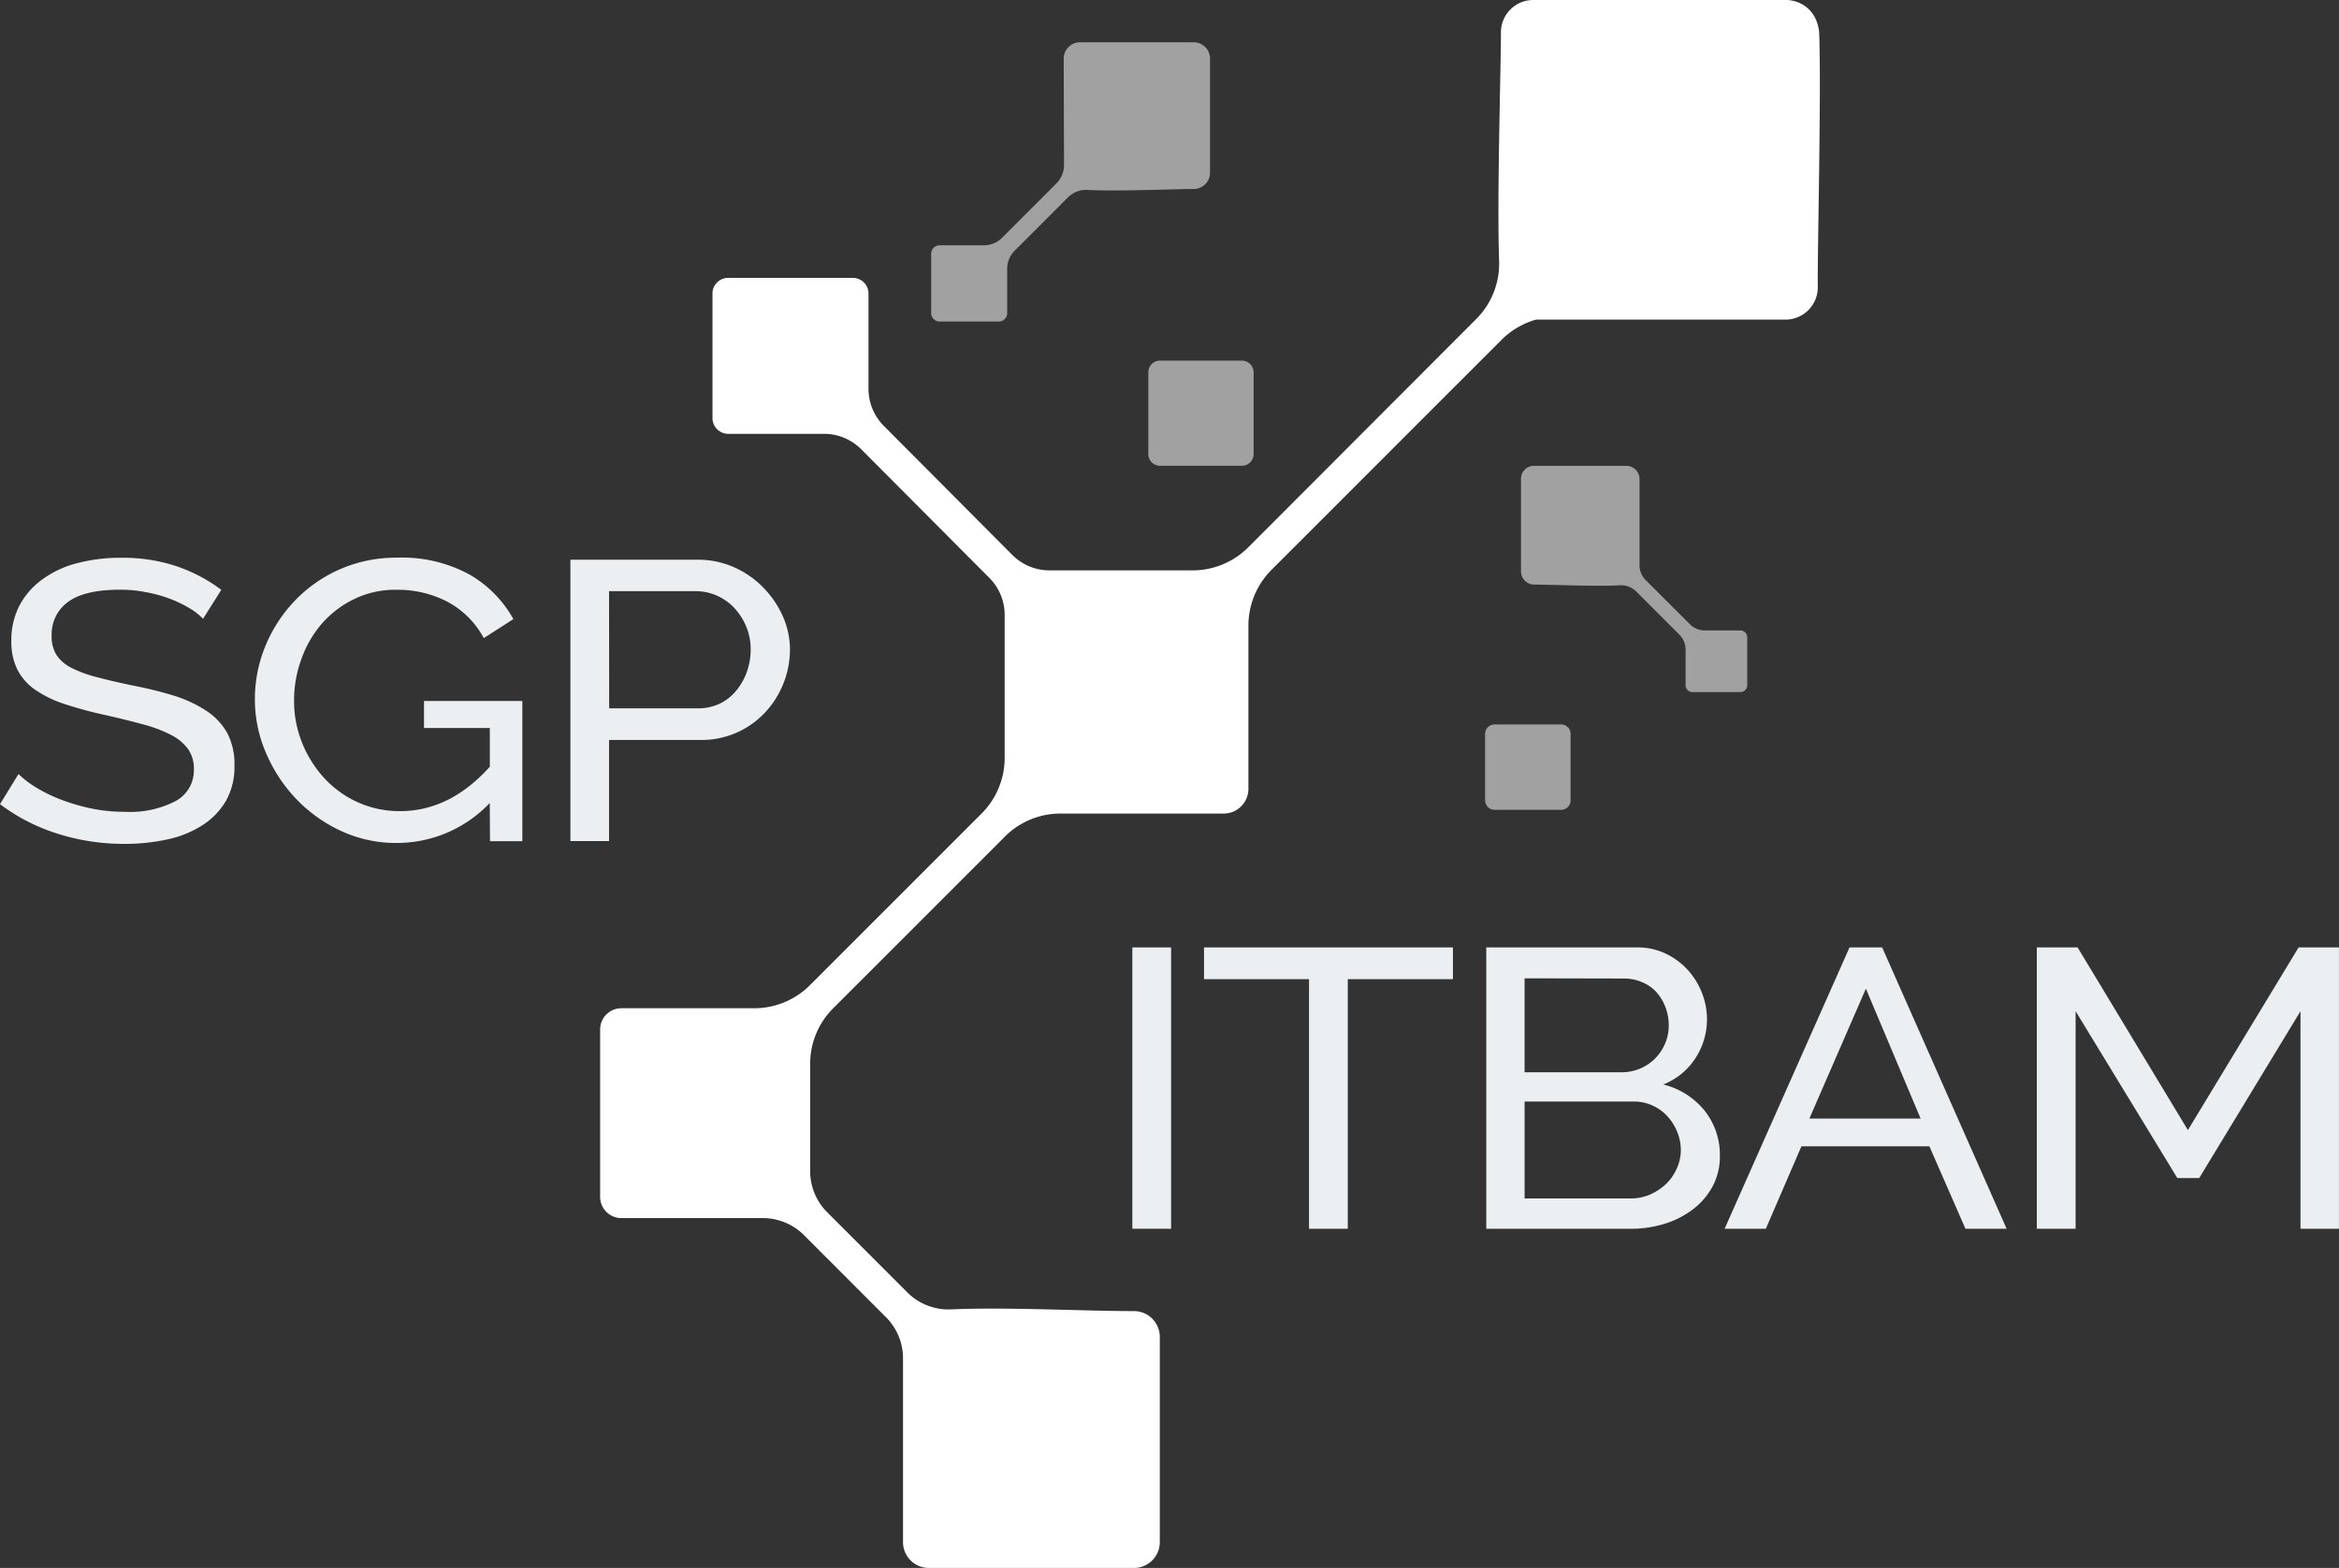 <svg xmlns="http://www.w3.org/2000/svg" viewBox="-4322 2778 240 160.891">
  <rect x="-4322" y="2778" width="240" height="160.891" fill="#333333" stroke="none"/>
  <defs>
    <style>.a{fill:#eceff1;}.b,.c{fill:#fff;fill-rule:evenodd;}.c{opacity:0.54;}</style>
  </defs>
  <g transform="translate(-4322 2778)">
    <g transform="translate(0)">
      <path class="a"
            d="M20.833,92.578a6.371,6.371,0,0,0-1.412-1.1,12.822,12.822,0,0,0-1.989-.955,14.175,14.175,0,0,0-2.4-.663,13.327,13.327,0,0,0-2.705-.265q-3.66,0-5.351,1.26A4.071,4.071,0,0,0,5.3,94.283a3.607,3.607,0,0,0,.484,1.989A3.912,3.912,0,0,0,7.307,97.6a12.3,12.3,0,0,0,2.579.955q1.538.411,3.653.855a40.824,40.824,0,0,1,4.363,1.074,13.414,13.414,0,0,1,3.315,1.565,6.591,6.591,0,0,1,2.115,2.281,6.83,6.83,0,0,1,.723,3.315,7.035,7.035,0,0,1-.849,3.574,7.386,7.386,0,0,1-2.4,2.52,10.814,10.814,0,0,1-3.567,1.465,20.364,20.364,0,0,1-4.489.471,22.331,22.331,0,0,1-6.869-1.054A19.494,19.494,0,0,1,0,111.6l1.9-3.09A10.112,10.112,0,0,0,3.72,109.9a15.769,15.769,0,0,0,2.553,1.24,20.47,20.47,0,0,0,3.083.9,16.79,16.79,0,0,0,3.461.345,10.172,10.172,0,0,0,5.2-1.1,3.581,3.581,0,0,0,1.876-3.289,3.441,3.441,0,0,0-.6-2.055,4.973,4.973,0,0,0-1.737-1.445,14.249,14.249,0,0,0-2.845-1.074q-1.691-.464-3.852-.955a41.027,41.027,0,0,1-4.23-1.14,11.623,11.623,0,0,1-3.017-1.465,5.656,5.656,0,0,1-1.83-2.069,6.438,6.438,0,0,1-.617-2.931,7.685,7.685,0,0,1,.842-3.66A7.778,7.778,0,0,1,4.343,88.54a10.357,10.357,0,0,1,3.614-1.678,17.5,17.5,0,0,1,4.489-.544,17.432,17.432,0,0,1,5.729.889,16.616,16.616,0,0,1,4.535,2.4Z"
            transform="translate(0 -29.084)"/>
      <path class="a"
            d="M63.545,111.479a13.142,13.142,0,0,1-9.515,4.1,13.347,13.347,0,0,1-5.8-1.26,15.051,15.051,0,0,1-4.6-3.315,15.675,15.675,0,0,1-3.057-4.694,13.758,13.758,0,0,1-1.127-5.444,14.242,14.242,0,0,1,1.1-5.55,14.952,14.952,0,0,1,3.043-4.641,14.329,14.329,0,0,1,10.437-4.37A14.425,14.425,0,0,1,61.5,88.054a12.015,12.015,0,0,1,4.469,4.555l-3.037,1.949a9.124,9.124,0,0,0-3.746-3.74,11.113,11.113,0,0,0-5.238-1.22,9.6,9.6,0,0,0-4.317.955,10.47,10.47,0,0,0-3.315,2.52,11.338,11.338,0,0,0-2.1,3.64,12.213,12.213,0,0,0-.749,4.25,11.471,11.471,0,0,0,.835,4.37,11.935,11.935,0,0,0,2.288,3.62,10.609,10.609,0,0,0,3.435,2.46,10.4,10.4,0,0,0,4.316.9q5.112,0,9.21-4.555v-3.978H56.8V101.01H66.887V115.4H63.572Z"
            transform="translate(-13.292 -29.081)"/>
      <path class="a"
            d="M88.27,115.489V86.62h13.036a9.07,9.07,0,0,1,3.813.8,9.482,9.482,0,0,1,2.99,2.109,9.992,9.992,0,0,1,1.989,2.964,8.441,8.441,0,0,1,.7,3.355,9.5,9.5,0,0,1-2.533,6.425,8.911,8.911,0,0,1-6.67,2.844H92.235v10.37Zm3.978-13.619h9.1a5.125,5.125,0,0,0,2.221-.471,4.946,4.946,0,0,0,1.7-1.326,6.279,6.279,0,0,0,1.1-1.93,6.776,6.776,0,0,0,.4-2.321,6.094,6.094,0,0,0-.464-2.36,6.478,6.478,0,0,0-1.233-1.91,5.536,5.536,0,0,0-1.8-1.26,5.437,5.437,0,0,0-2.181-.444H92.235Z"
            transform="translate(-29.742 -29.186)"/>
      <path class="a" d="M175.23,175.489V146.62h3.978v28.869Z" transform="translate(-59.043 -49.403)"/>
      <path class="a" d="M211.861,149.876H201.073v25.614h-3.978V149.876H186.32V146.62h25.541Z"
            transform="translate(-62.779 -49.403)"/>
      <path class="a"
            d="M253.969,168.05a6.445,6.445,0,0,1-.723,3.043,7.221,7.221,0,0,1-1.989,2.36,9.283,9.283,0,0,1-2.9,1.505,11.649,11.649,0,0,1-3.547.53H230V146.62h15.516a6.631,6.631,0,0,1,2.951.663,7.294,7.294,0,0,1,2.248,1.691,7.632,7.632,0,0,1,1.432,2.354,7.386,7.386,0,0,1,.5,2.652,7.294,7.294,0,0,1-1.167,3.978,6.989,6.989,0,0,1-3.315,2.725,7.9,7.9,0,0,1,4.25,2.7A7.294,7.294,0,0,1,253.969,168.05Zm-20.038-18.261v9.641h9.946A4.814,4.814,0,0,0,247.339,158a4.946,4.946,0,0,0,1.014-1.525,4.727,4.727,0,0,0,.371-1.85,5.224,5.224,0,0,0-.351-1.91,4.967,4.967,0,0,0-.948-1.545,4.125,4.125,0,0,0-1.445-.988,4.582,4.582,0,0,0-1.83-.371Zm16.033,17.637a4.908,4.908,0,0,0-.378-1.89,5.265,5.265,0,0,0-1.008-1.6,4.735,4.735,0,0,0-1.518-1.094,4.575,4.575,0,0,0-1.943-.411H233.932v9.946h10.881a4.966,4.966,0,0,0,1.989-.4,5.716,5.716,0,0,0,1.631-1.074,4.914,4.914,0,0,0,1.1-1.571A4.509,4.509,0,0,0,249.965,167.427Z"
            transform="translate(-77.497 -49.402)"/>
      <path class="a"
            d="M279.7,146.62h3.348l12.77,28.869h-4.224l-3.7-8.461H274.764l-3.653,8.461h-4.23Zm7.294,17.564-5.616-13.334-5.8,13.334Z"
            transform="translate(-89.923 -49.403)"/>
      <path class="a"
            d="M342.253,175.489V153.164l-10.39,17.12h-2.248l-10.436-17.12v22.325H315.2V146.62h4.184L330.7,165.365,342.06,146.62H346.2v28.869Z"
            transform="translate(-106.205 -49.403)"/>
      <path class="b"
            d="M217.962,3.574a4.111,4.111,0,0,0-.351-1.585h0A3.315,3.315,0,0,0,215.158.06a2.838,2.838,0,0,0-.577-.06H188.615A3.315,3.315,0,0,0,185.3,3.315c0,3.634-.411,16.762-.192,23.34a8.043,8.043,0,0,1-2.447,6.186l-23.207,23.24a8.1,8.1,0,0,1-5.914,2.447H139.065A5.4,5.4,0,0,1,135.12,56.9L122.038,43.762a5.4,5.4,0,0,1-1.631-3.939v-9.7a1.611,1.611,0,0,0-1.591-1.611h-12.8a1.611,1.611,0,0,0-1.618,1.611V42.9a1.624,1.624,0,0,0,1.618,1.618h9.714a5.384,5.384,0,0,1,3.978,1.631L132.74,59.231a5.371,5.371,0,0,1,1.638,3.939V77.651a8.083,8.083,0,0,1-2.453,5.914L114.479,101.01a8.083,8.083,0,0,1-5.914,2.447H95.045a2.181,2.181,0,0,0-2.175,2.175v17.193a2.181,2.181,0,0,0,2.175,2.168H109.48a5.968,5.968,0,0,1,4.376,1.817l8.275,8.282a5.967,5.967,0,0,1,1.817,4.383v18.765a2.652,2.652,0,0,0,2.652,2.652h21.045a2.652,2.652,0,0,0,2.652-2.652V137.186a2.652,2.652,0,0,0-2.652-2.652c-5.245,0-12.976-.424-18.672-.179a5.967,5.967,0,0,1-4.641-1.8l-8.1-8.1a5.968,5.968,0,0,1-1.81-4.376V109.285a8.05,8.05,0,0,1,2.447-5.908l17.445-17.445a8.083,8.083,0,0,1,5.914-2.453h16.636a2.533,2.533,0,0,0,2.526-2.526V64.317a8.1,8.1,0,0,1,2.447-5.921l23.512-23.512a8.142,8.142,0,0,1,3.554-2.089h25.594a3.315,3.315,0,0,0,3.315-3.282C217.763,25.892,218.174,10.145,217.962,3.574Z"
            transform="translate(-31.292)"/>
      <path class="c"
            d="M237.618,112.11h-6.823a.975.975,0,0,0-.975.975V119.9a.975.975,0,0,0,.975.975h6.823a.975.975,0,0,0,.975-.975v-6.816a.975.975,0,0,0-.975-.975Z"
            transform="translate(-77.436 -37.775)"/>
      <path class="c"
            d="M236.669,72.09h9.508a1.359,1.359,0,0,1,1.359,1.326v8.832a2.155,2.155,0,0,0,.663,1.6l4.476,4.469a2.175,2.175,0,0,0,1.591.663h3.62a.709.709,0,0,1,.7.7v4.927a.71.71,0,0,1-.7.7h-4.926a.709.709,0,0,1-.7-.7v-3.62a2.188,2.188,0,0,0-.663-1.6l-4.376-4.376a2.188,2.188,0,0,0-1.717-.663c-2.334.139-7.035-.073-8.805-.073a1.359,1.359,0,0,1-1.326-1.326V73.443A1.326,1.326,0,0,1,236.669,72.09Z"
            transform="translate(-79.306 -24.29)"/>
      <path class="c"
            d="M178.893,55.81a1.2,1.2,0,0,0-1.193,1.2V65.4a1.207,1.207,0,0,0,1.2,1.2h8.388a1.207,1.207,0,0,0,1.22-1.2V57.01a1.207,1.207,0,0,0-1.2-1.2Z"
            transform="translate(-59.875 -18.805)"/>
      <path class="c"
            d="M172.711,8.231v11.7A1.678,1.678,0,0,1,171.04,21.6c-2.175,0-7.957.259-10.834.093a2.685,2.685,0,0,0-2.115.809l-5.384,5.384a2.652,2.652,0,0,0-.809,1.989v4.462a.869.869,0,0,1-.869.862h-6.06a.869.869,0,0,1-.869-.862v-6.1a.869.869,0,0,1,.869-.862h4.456a2.652,2.652,0,0,0,1.989-.816l5.5-5.5a2.652,2.652,0,0,0,.816-1.989L157.7,8.211A1.678,1.678,0,0,1,159.37,6.54h11.7A1.678,1.678,0,0,1,172.711,8.231Z"
            transform="translate(-48.554 -2.204)"/>
    </g>
  </g>
</svg>

